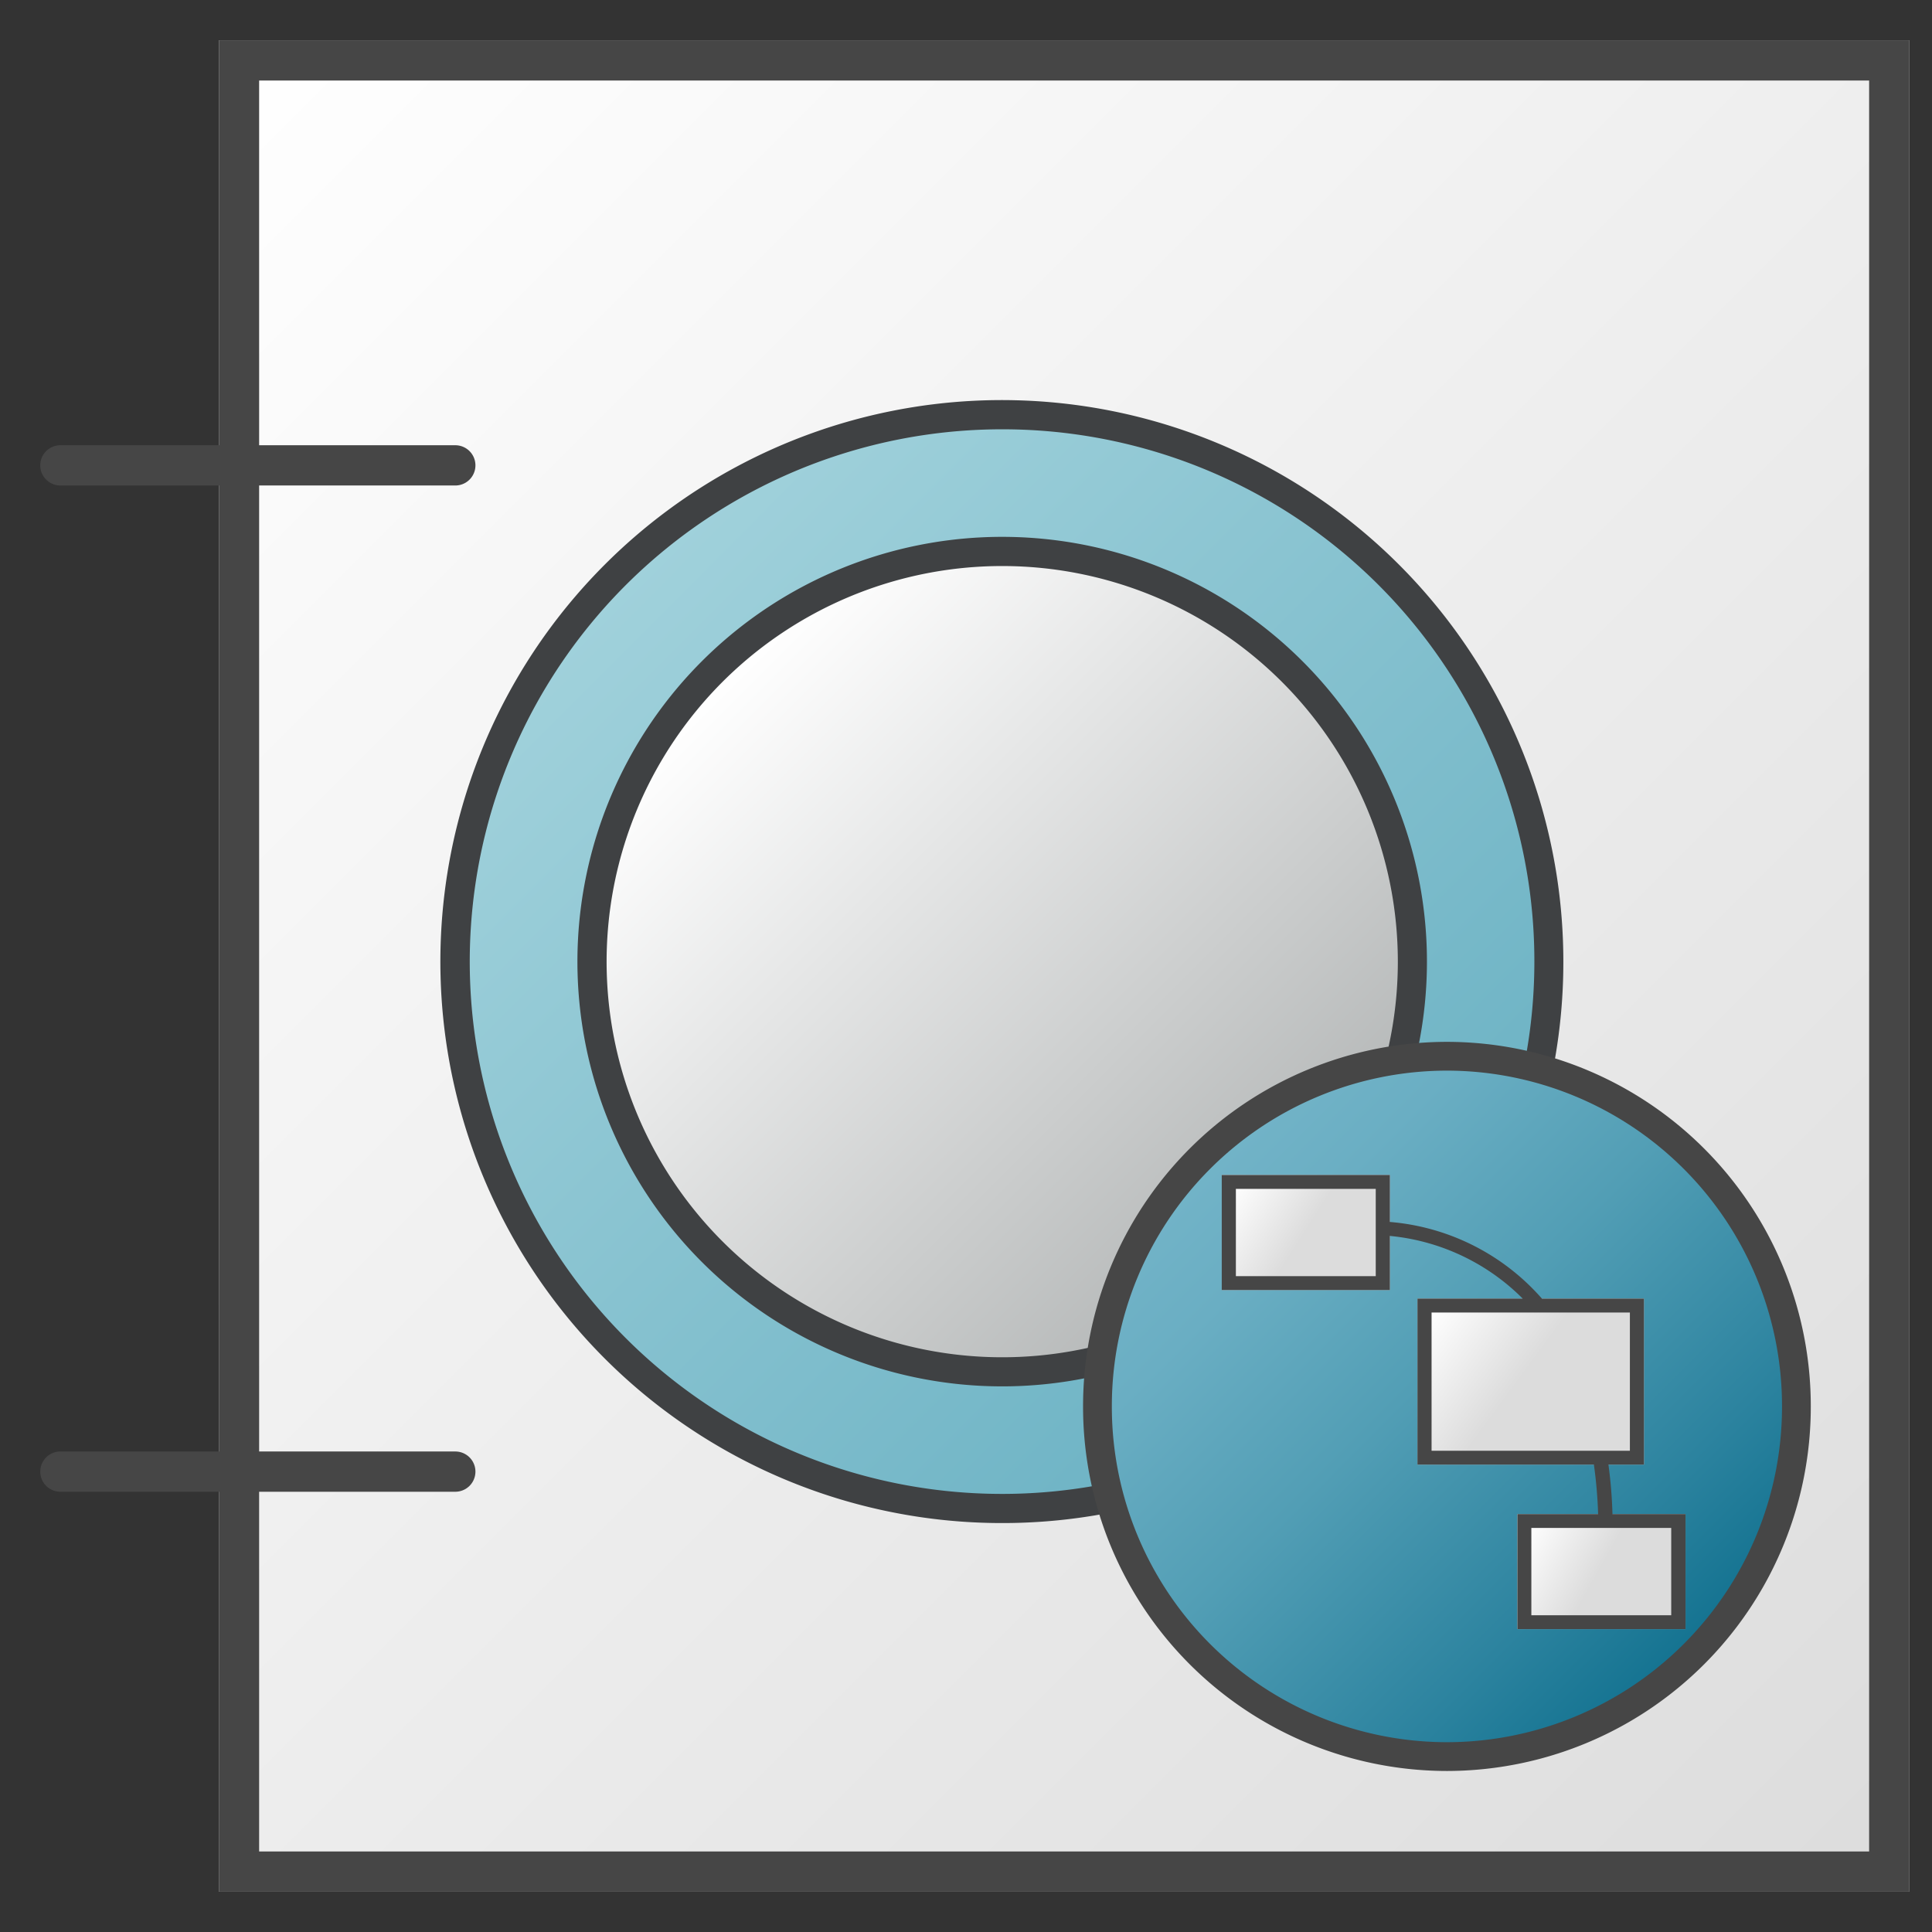 <svg id="Image" xmlns="http://www.w3.org/2000/svg" xmlns:xlink="http://www.w3.org/1999/xlink" viewBox="0 0 48 48">
  <rect x="0" y="0" width="48" height="48" fill="#333333" stroke="none"/>
  <defs>
    <linearGradient id="linear-gradient" x1="4.437" y1="48" x2="48.437" y2="4" gradientTransform="matrix(1, 0, 0, -1, 0, 50)" gradientUnits="userSpaceOnUse">
      <stop offset="0" stop-color="#fff"/>
      <stop offset="1" stop-color="#dcdcdc"/>
    </linearGradient>
    <linearGradient id="linear-gradient-2" x1="114.572" y1="891.961" x2="141.088" y2="918.478" gradientTransform="translate(-67.519 -632.079) scale(0.723 0.725)" gradientUnits="userSpaceOnUse">
      <stop offset="0" stop-color="#a0d1db"/>
      <stop offset="1" stop-color="#6ab1c3"/>
    </linearGradient>
    <linearGradient id="linear-gradient-3" x1="117.887" y1="895.276" x2="137.773" y2="915.163" gradientTransform="translate(-67.519 -632.079) scale(0.723 0.725)" gradientUnits="userSpaceOnUse">
      <stop offset="0" stop-color="#fff"/>
      <stop offset="1" stop-color="#b1b4b4"/>
    </linearGradient>
    <linearGradient id="linear-gradient-4" x1="311.331" y1="-356.316" x2="336.787" y2="-381.772" gradientTransform="matrix(0.482, 0, 0, -0.483, -120.363, -143.439)" gradientUnits="userSpaceOnUse">
      <stop offset="0" stop-color="#73b4c8"/>
      <stop offset="0.175" stop-color="#6aaec3"/>
      <stop offset="0.457" stop-color="#529eb5"/>
      <stop offset="0.809" stop-color="#2c839f"/>
      <stop offset="1" stop-color="#147391"/>
    </linearGradient>
    <linearGradient id="linear-gradient-5" x1="532.274" y1="-663.627" x2="537.543" y2="-666.93" gradientTransform="matrix(0.351, 0, 0, -0.345, -156.284, -199.423)" xlink:href="#linear-gradient"/>
    <linearGradient id="linear-gradient-6" x1="553.022" y1="-688.38" x2="558.364" y2="-691.317" gradientTransform="matrix(0.351, 0, 0, -0.345, -156.284, -199.423)" xlink:href="#linear-gradient"/>
    <linearGradient id="linear-gradient-7" x1="546.375" y1="-672.534" x2="552.915" y2="-677.26" gradientTransform="matrix(0.351, 0, 0, -0.345, -156.284, -199.423)" xlink:href="#linear-gradient"/>
  </defs>
  <g id="g945">
    <path id="rect16" d="M5.437,1h42V47h-42Z" fill="url(#linear-gradient)"/>
    <path id="path18" d="M5.438,1V11.062H1.5a.5.5,0,0,0,0,1H5.438v24H1.5a.5.5,0,0,0,0,1H5.438V47h42V1Zm41,45h-40V37.062h4.874a.5.5,0,0,0,0-1H6.438v-24h4.874a.5.5,0,0,0,0-1H6.438V2h40Z" fill="#464646"/>
    <g id="Image-3">
      <g id="g39">
        <g id="g31">
          <path id="circle27" d="M38.48,23.891A13.559,13.559,0,1,1,24.921,10.3,13.573,13.573,0,0,1,38.48,23.891Z" fill="url(#linear-gradient-2)"/>
          <path id="path29" d="M24.921,37.84a13.95,13.95,0,1,1,13.92-13.949A13.934,13.934,0,0,1,24.921,37.84Zm0-27.174a13.225,13.225,0,1,0,13.2,13.225A13.212,13.212,0,0,0,24.921,10.666Z" fill="#3f4143"/>
        </g>
        <g id="g37">
          <path id="circle33" d="M35.089,23.891A10.169,10.169,0,1,1,24.921,13.7h0A10.179,10.179,0,0,1,35.089,23.891Z" fill="url(#linear-gradient-3)"/>
          <path id="path35" d="M24.921,34.444A10.553,10.553,0,1,1,35.452,23.891h0A10.555,10.555,0,0,1,24.921,34.444Zm0-20.381a9.829,9.829,0,1,0,9.808,9.829h0A9.83,9.83,0,0,0,24.921,14.063Z" fill="#3f4143"/>
        </g>
      </g>
    </g>
    <path id="circle26" d="M44.631,34.942a8.691,8.691,0,0,1-8.682,8.7h0a8.691,8.691,0,0,1-8.683-8.7h0a8.692,8.692,0,0,1,8.683-8.7h0a8.692,8.692,0,0,1,8.682,8.7Z" stroke="#464646" stroke-miterlimit="10" stroke-width="0.715" fill="url(#linear-gradient-4)"/>
    <path id="rect20" d="M30.355,29.192h4.176v2.859H30.355Z" fill="url(#linear-gradient-5)"/>
    <path id="rect22" d="M37.7,37.616h4.176v2.859H37.7Z" fill="url(#linear-gradient-6)"/>
    <path id="rect24" d="M35.216,32.264h5.628v4.124H35.216Z" fill="url(#linear-gradient-7)"/>
    <path id="path26" d="M40.061,37.616a11.208,11.208,0,0,0-.1-1.228h.883V32.264H38.309a5.641,5.641,0,0,0-3.778-1.905V29.192H30.354v2.859h4.177V30.706a5.385,5.385,0,0,1,3.3,1.557H35.216v4.125H39.6a11.469,11.469,0,0,1,.105,1.228H37.7v2.859h4.177V37.616Zm-5.881-5.91H30.705V29.537H34.18Zm1.387,4.337V32.609h4.927v3.434Zm5.954,4.087H38.046V37.961h3.475Z" fill="#464646"/>
  </g>
</svg>
